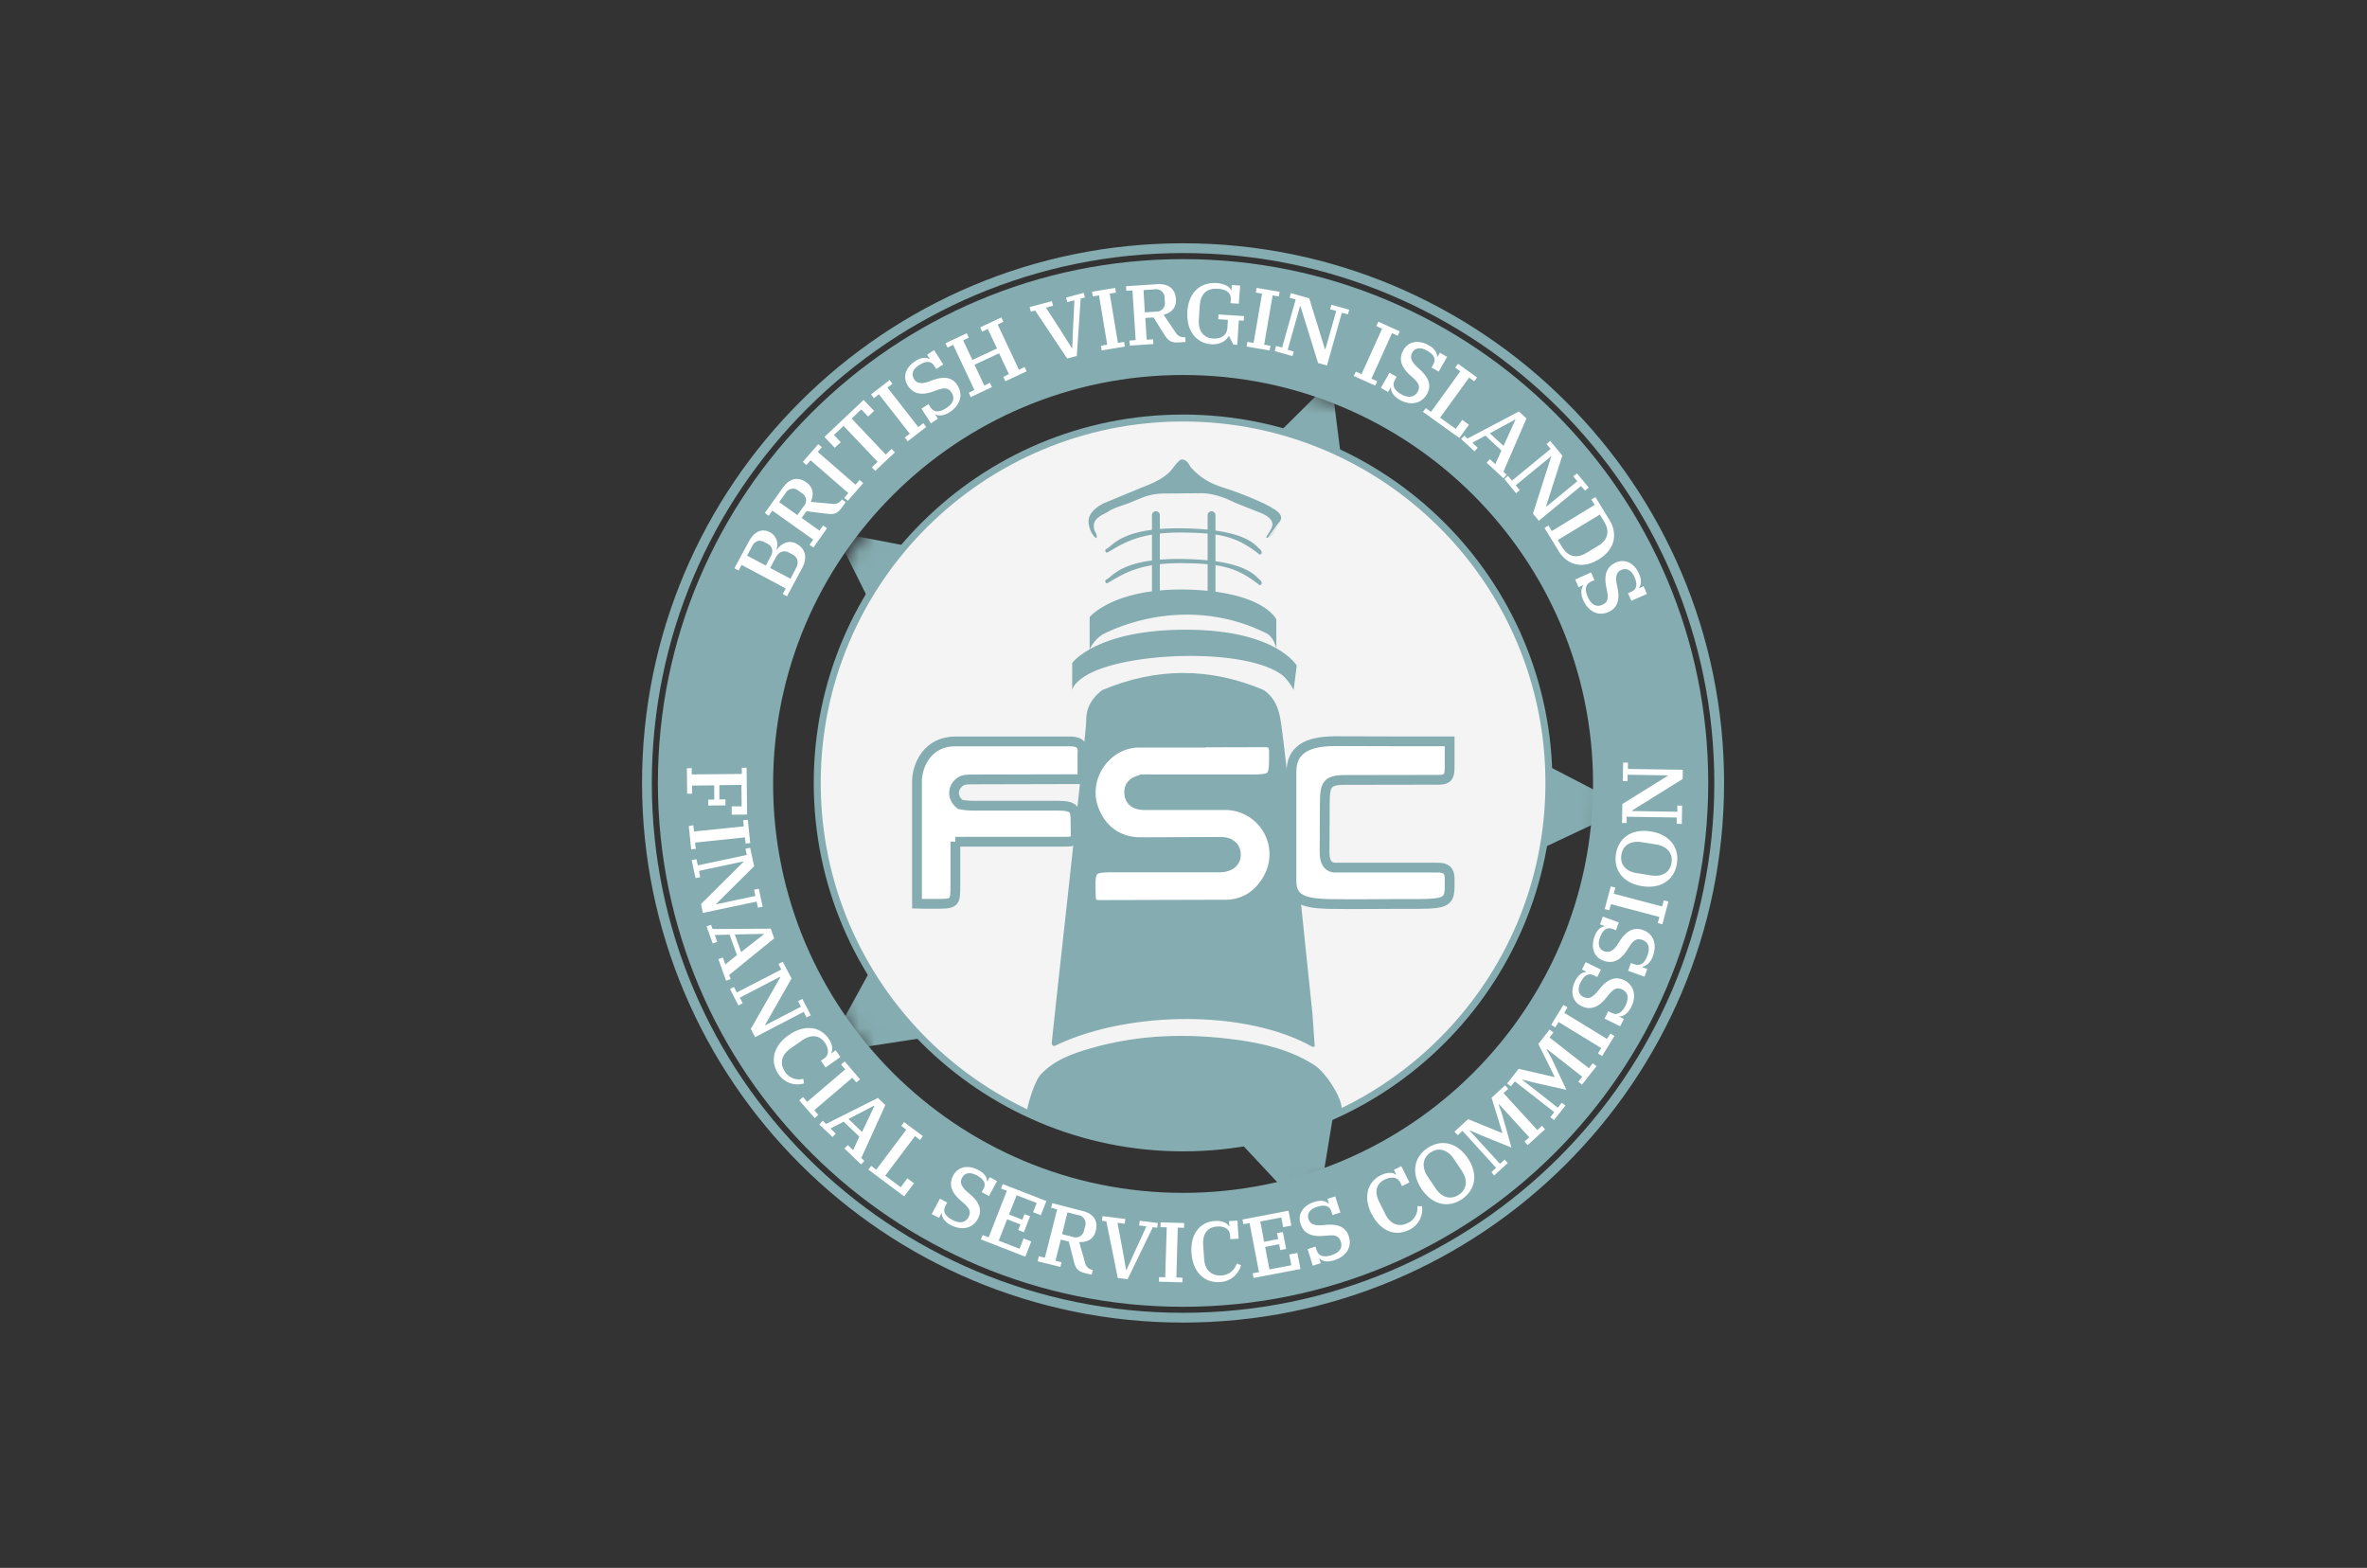 <svg xmlns="http://www.w3.org/2000/svg" xmlns:xlink="http://www.w3.org/1999/xlink" width="154" height="102"><rect width="100%" height="100%" fill="#333333" stroke="none"/><style><![CDATA[.B{fill:#fff}.C{fill:#85acb0}.D{stroke:#85acb0}.E{stroke-width:.636}]]></style>∏ <defs><path id="A" d="M.098 27.067C.098 41.997 12.16 54.1 27.04 54.1S53.98 41.997 53.98 27.067 41.918.033 27.04.033.098 12.137.098 27.067z"/><path id="B" d="M78.094 48.302l4.13-.01c.514-.01.662.153.662.664 0 1.747.02 1.747-1.764 1.747h-6.235a3.633 3.633 0 0 0-.466 0c-.538.07-.994.303-.952.91.038.545.45.77 1 .765h5.3a3.2 3.2 0 0 1 3.143 3.256 3.19 3.19 0 0 1-.448 1.572c-.602 1.025-1.506 1.636-2.734 1.647l-8.18.022c-.445 0-.566-.14-.578-.575-.053-1.87-.068-1.87 1.77-1.87h6.703c.523-.036.958-.285.962-.816 0-.57-.42-.848-1-.844l-5.22.02c-1.446-.013-2.507-.79-3.023-2.142-.764-2 .75-4.287 2.9-4.332h4.05v-.013z"/></defs><g fill="none" fill-rule="evenodd"><g transform="translate(50.4 24.4)"><mask id="C" class="B"><use xlink:href="#A"/></mask><path d="M55.544 28.144l-17.258 8.142-3.1 18.882-13.05-13.955L3.283 44.1l9.192-16.765L3.922 10.22l18.733 3.59L36.222.366l2.384 18.985z" mask="url(#C)" class="C"/><mask id="D" class="B"><use xlink:href="#C" href="#A"/></mask><path d="M49.47 8.79l-8.198 17.276 9.536 16.57L31.9 40.153 19.14 54.375l-3.5-18.813-17.42-7.78 16.75-9.144 1.993-19.03 13.842 13.16z" mask="url(#D)" class="C"/></g><path d="M76.973 26.97c13.27 0 24.03 10.73 24.03 23.966s-10.76 23.968-24.03 23.968-24.03-10.73-24.03-23.968S63.7 26.97 76.973 26.97" class="C"/><path fill="#f4f4f4" d="M100.548 50.936c0 12.987-10.555 23.515-23.575 23.515S53.397 63.923 53.397 50.936s10.555-23.514 23.576-23.514 23.575 10.528 23.575 23.514z"/><path d="M76.973 77.604C62.24 77.604 50.3 65.693 50.3 51s11.94-26.604 26.673-26.604S103.646 36.307 103.646 51 91.704 77.604 76.973 77.604m0-60.746c-18.87 0-34.17 15.257-34.17 34.078s15.3 34.08 34.17 34.08 34.168-15.258 34.168-34.08-15.298-34.078-34.168-34.078" class="C"/><path d="M76.973 16.145c19.264 0 34.88 15.577 34.88 34.79s-15.617 34.79-34.88 34.79S42.09 70.15 42.09 50.937s15.617-34.792 34.882-34.792z" class="D E"/><path d="M87.296 72.082c-.07-.842-1.094-2.342-1.757-2.773-1.54-.995-3.282-1.42-5.06-1.662-3.193-.436-6.38-.35-9.495.546-1.225.353-2.44.78-3.316 1.762-.322.363-.767 1.74-.833 2.216-.058.427 1.072.727 1.763 1.1l4 1.053c2.796.407 5.636.402 8.43-.014l3.934-1.042c.773-.363 2.374-.727 2.334-1.176M70.67 46.936c-.02-.892.365-1.52 1.034-2.036 3.5-1.48 7.02-1.5 10.53 0 .697.496.957 1.156 1.094 2.018.42 2.727 1.748 16.182 2.058 18.998l.153 2.157c-.058.014-.13.05-.144.034-4.33-2.443-11.863-2.33-16.524-.182-.212.1-.462.28-.436-.17.013-.315 2.25-20.26 2.235-20.82m-1.32-1.198v-.016" class="C"/><path d="M84.024 57.307v-7.1c0-1.397.973-1.98 2.8-1.988l3.725.01h3.766v1.7c0 .6-.126.816-.77.802l-6.062.01c-1.16 0-1.285.33-1.29 1.5l-.015 3.18c0 .46.088.946.618 1.024h6.725c.547-.01.8.182.795.728 0 1.382.104 1.636-2.082 1.636-2.005-.01-3.957.035-5.87 0-1.553-.06-2.34-.304-2.34-1.5" class="B"/><path d="M84.024 57.307v-7.1c0-1.397.973-1.98 2.8-1.988l3.725.01h3.766v1.7c0 .6-.126.816-.77.802l-6.062.01c-1.16 0-1.285.33-1.29 1.5l-.015 3.18c0 .46.088.946.618 1.024h6.725c.547-.01.8.182.795.728 0 1.382.104 1.636-2.082 1.636-2.005-.01-3.957.035-5.87 0-1.553-.06-2.34-.304-2.34-1.5z" class="D E"/><path d="M62.158 54.756v2.79c0 1.262 0 1.262-1.488 1.257-.337 0-.674 0-1.01-.01V50.86c0-1.107.712-2.627 2.497-2.627h7.38c.476 0 .968.074.888.762v1.694l-7.157.017c-.266 0-.614 0-.798.158-.515.363-.547 1.04 0 1.47.263.052.53.078.798.08h5.507c1.2 0 1.2.263 1.2 1.136l.01.786c0 .418-.316.423-.67.423H62.96c-.266.013-.49-.002-.802-.002" class="B"/><path d="M62.158 54.756v2.79c0 1.262 0 1.262-1.488 1.257-.337 0-.674 0-1.01-.01V50.86c0-1.107.712-2.627 2.497-2.627h7.38c.476 0 .968.074.888.762v1.694l-7.157.017c-.266 0-.614 0-.798.158-.515.363-.547 1.04 0 1.47.263.052.53.078.798.08h5.507c1.2 0 1.2.263 1.2 1.136l.01.786c0 .418-.316.423-.67.423H62.96c-.266.013-.49-.002-.802-.002z" class="D E"/><use xlink:href="#B" class="B"/><use xlink:href="#B" class="D E"/><g class="C"><path d="M69.758 44.907s.02-.403.816-.91c2.53-1.627 10.693-1.898 12.943 0 .547.575.647.9.647.9l.204-1.593s-1.318-2.337-7.226-2.337c-5.855 0-7.383 2.167-7.383 2.167l-.001 1.762z"/><path d="M70.893 42.25v-2.103s1.577-1.943 6.508-1.785c4.834.156 5.638 1.93 5.638 1.93v1.893s-.158-.74-.64-.983c-3.694-1.844-7.682-1.395-10.635.056a2.31 2.31 0 0 0-.87.991"/><path d="M75.205 33.262c.142 0 .256.115.256.256v5.04a.256.256 0 1 1-.512 0v-5.04c0-.14.115-.256.256-.256m3.62 0c.14 0 .256.115.256.256v5.04a.256.256 0 1 1-.512 0v-5.04c0-.14.114-.256.256-.256"/><path d="M81.987 35.742c-.302-.23-.85-1.302-4.987-1.37-3.86-.064-4.526 1.036-4.953 1.302-.086.054-.137.062-.137.136s.053.164.137.136c.995-.558 2.005-1.338 4.953-1.3 2.483.03 3.487.276 4.95 1.432a.131.131 0 0 0 .137-.136.29.29 0 0 0-.1-.198m-.001 1.993c-.302-.23-.85-1.302-4.987-1.37-3.86-.066-4.526 1.036-4.953 1.3-.086.055-.137.062-.137.137s.053.162.137.136c.995-.558 2.005-1.338 4.953-1.302 2.483.03 3.487.277 4.95 1.43a.13.13 0 0 0 .137-.136.287.287 0 0 0-.1-.196m-10.8-3.343c-.172-.698.658-.93.9-1.102.385-.256.95-.402 1.38-.57.85-.335 1.234-.573 2.147-.613l2.656-.022c1.094.077 1.8.5 2.153.648l1.406.558c.463.167 1.192.498.882 1.102-.182.363-.46.625-.244.587.304-.053.73-.895.857-1.17.162-.363-.356-.7-1.142-1.077a21.976 21.976 0 0 0-2.56-1.002c-.95-.3-1.53-.667-2.114-1.295-.122-.13-.24-.545-.623-.545-.16 0-.468.418-.56.545-.493.682-1.364 1.015-2.124 1.315l-2.42 1.002c-.435.234-.883.57-.952 1.058-.052.364.182 1.022.5 1.2.107-.198-.105-.416-.152-.607m11.298.587c.303-.17.73-.895.857-1.17"/></g><path d="M45.004 49.97v.412l3.26-.033v-.4h.312l.03 3.043-1 .01v-.545h.646l-.015-1.392-1.435.014v.926h.4v.39l-1.123.01v-.387h.39v-.925l-1.446.014v.533l-.317-.007-.018-1.647zm.106 3.717l.042.407 3.24-.334-.04-.4.3-.03.158 1.516-.3.033-.043-.4-3.24.337.042.408-.3.032-.156-1.516zm.202 2.21l.088.402 3.186-.678-.086-.402.305-.066.26 1.2-2.468 2.45v.027l2.552-.545-.086-.402.304-.064.25 1.17-.304.065-.086-.4-3.5.74-.118-.583 2.76-2.74v-.028l-2.893.615.08.407-.305.064-.25-1.17zm2.494 4.895l.412 1.147 1.48-1.158v-.026l-1.892.037zm-1.542-.626l.096.273 3.785-.022.226.63-2.93 2.378.1.273-.3.104-.504-1.404.293-.104.16.448.757-.606-.477-1.33-.966.02.16.45-.293.103-.4-1.11.294-.104zm1.487 4.038l.183.364 2.898-1.493-.182-.363.277-.144.572 1.09-1.722 3.016.012.026 2.32-1.206-.183-.363.277-.144.547 1.062-.275.143-.183-.363-3.164 1.645-.28-.53 1.924-3.377-.013-.026-2.623 1.364.182.364-.275.143-.547-1.063zm3.55 3.148c1.06-.744 2.06-.558 2.598.203.275.39.297.748.182.95l.017.022.27-.2.312.44-.97.68-.3-.44.223-.157c.295-.208.32-.606.03-1.018-.38-.546-.947-.522-1.5-.133l-.742.52c-.61.43-.7 1-.334 1.53a1.08 1.08 0 0 0 1.178.435l.042.302a1.49 1.49 0 0 1-1.652-.596c-.6-.866-.308-1.873.657-2.55m.937 4.03l.267.313 2.476-2.113-.268-.313.237-.202.994 1.16-.237.2-.267-.3-2.475 2.112.268.31-.237.202L52 71.584zm2.954 1.428l.883.845.805-1.695-.02-.02-1.668.87zm-1.662.125l.2.2 3.377-1.695.485.465-1.564 3.437.2.2-.217.223-1.08-1.032.218-.224.344.33.407-.88-1.023-.978-.857.45.345.33-.215.225-.855-.818.215-.232zm3.14 2.925l.33.246 1.954-2.6-.328-.248.182-.247 1.223.91-.182.25-.33-.247-1.934 2.574 1.006.75.434-.576.43.323-.64.85-2.33-1.743zm4.595 3.1l-.024-.013-.155.3-.476-.253.532-.998.476.25-.115.217c-.182.332-.05.65.442.91.52.276.873.167 1.06-.182.164-.31.09-.546-.285-.873l-.22-.2c-.57-.492-.822-1.008-.49-1.637.3-.564.948-.716 1.65-.344.392.208.558.5.547.713l.03.015.144-.27.476.253-.52.975-.476-.253.115-.215c.183-.334.042-.625-.443-.88s-.793-.13-.95.16-.06.566.345.924l.206.173c.562.5.784.998.478 1.57-.323.608-1 .8-1.776.405-.397-.208-.576-.5-.57-.746m2.663 1.4l.383.148 1.185-3.027-.383-.15.113-.288 2.844 1.105-.365.92-.503-.196.235-.598-1.302-.506-.5 1.255.866.336.14-.364.365.142-.405 1.04-.364-.142.142-.363-.866-.337-.547 1.39 1.353.526.262-.67.503.194-.388.993-2.897-1.127zm5.16-.06l.7.18a.547.547 0 0 0 .729-.42l.07-.268a.545.545 0 0 0-.45-.727l-.7-.182-.348 1.416zm-1.52 1.435l.4.1.802-3.15-.398-.1.075-.3 1.947.5c.75.182 1.052.642.884 1.304-.13.522-.534.753-1.077.727l.377 1.315c.04.246.228.442.472.494l.036.01-.076.3-.44-.1c-.47-.12-.605-.33-.702-.715l-.34-1.333-.522-.133-.348 1.377.4.1-.077.3-1.482-.363.07-.315zm4.4-2.27l-.286-.036.038-.3 1.486.183-.04.31-.474-.06.326 1.723.235 1.344h.027l.565-1.244.73-1.59-.474-.06.038-.307 1.18.147-.038.308-.288-.035-1.64 3.384-.642-.082zm3.43 3.63l.4.013.1-3.25-.41-.013.01-.31 1.53.042v.31l-.413-.01-.09 3.246.4.013-.01.3-1.527-.043zm2.11-1.552c-.088-1.3.592-2.048 1.523-2.1.478-.032.795.135.912.34h.03l-.025-.33.547-.036.08 1.178-.538.036-.018-.27c-.024-.364-.352-.6-.857-.555-.66.043-.94.536-.893 1.2l.06.9c.05.74.488 1.123 1.137 1.08.46-.024.856-.336.985-.78l.28.12a1.487 1.487 0 0 1-1.369 1.091c-1.07.07-1.773-.703-1.853-1.883m3.985 1.314l.404-.078-.612-3.193-.405.078-.06-.305 3-.573.182.97-.53.1-.12-.63-1.37.26.253 1.324.912-.182-.075-.382.383-.072.21 1.1-.383.072-.072-.38-.912.173.28 1.465 1.425-.27-.136-.7.53-.1.2 1.046-3.053.582zm4.35-.97h-.026l.1.313-.515.162-.342-1.078.514-.162.075.232c.113.364.43.493.96.326.562-.182.73-.504.613-.88-.106-.333-.328-.45-.822-.4l-.292.023c-.75.06-1.298-.122-1.51-.798-.193-.6.153-1.177.91-1.415.425-.135.742-.055.9.107l.03-.01-.09-.292.514-.16.332 1.052-.514.162-.073-.233c-.115-.363-.418-.467-.943-.3-.492.154-.65.47-.547.79s.365.438.903.402l.266-.026c.747-.055 1.265.142 1.458.762.208.656-.13 1.285-.957 1.545-.436.144-.778.06-.942-.11m3.384-2.89c-.58-1.156-.247-2.116.6-2.532.426-.213.785-.182.97-.04l.023-.012-.15-.297.484-.242.53 1.057-.483.242-.122-.244c-.16-.322-.547-.407-1.004-.182-.6.295-.66.857-.356 1.455l.407.81c.333.663.886.847 1.467.556a1.08 1.08 0 0 0 .607-1.09h.305a1.48 1.48 0 0 1-.837 1.54c-.95.48-1.902.03-2.43-1.02m5.855-2.82l-.527-.784c-.408-.608-.988-.754-1.505-.41s-.597.944-.196 1.557l.527.784c.41.61.988.754 1.506.41s.603-.942.195-1.557m-2.616 1.186c-.702-1.046-.492-2.08.385-2.668s1.918-.385 2.62.662.492 2.08-.385 2.668-1.916.383-2.62-.662m4.545-1.106l.302-.276-2.187-2.402-.305.278-.22-.225.895-.815 2.2.9.022-.02-.698-2.276.882-.804.2.23-.305.276 2.197 2.4.304-.277.2.23-1.13 1.027-.2-.23.305-.276-1.975-2.158-.02.018.233.667.6 2.14-1.97-.797-.73-.323-.02.02 1.975 2.158.304-.276.2.23-.886.807zm3.828-3.574l.255-.324-2.563-2-.255.322-.244-.19.75-.95 2.322.535.017-.02-1.063-2.133.74-.937.244.192-.255.323 2.56 2 .255-.322.245.19-.946 1.2-.24-.192.256-.322-2.304-1.808-.017.022.34.618.947 2.02-2.074-.464-.77-.202-.016.022 2.303 1.807.255-.322.244.182-.742.942zm3.1-4.143l.215-.348-2.778-1.698-.215.35-.266-.162.798-1.3.266.162-.208.354 2.778 1.698.216-.35.266.162-.8 1.3zm1.404-2.415l-.012.025.294.144-.24.483-1.017-.502.24-.483.22.11c.34.167.654.03.9-.466.263-.527.144-.876-.2-1.05-.315-.155-.546-.075-.867.31l-.182.223c-.476.584-.987.85-1.625.537-.574-.284-.745-.926-.393-1.637.196-.398.475-.57.698-.57l.016-.03-.275-.136.24-.482.993.487-.24.482-.22-.107c-.338-.167-.626-.026-.87.467-.228.464-.108.795.2.942s.568.045.912-.364l.166-.21c.478-.574.98-.8 1.562-.523.618.305.84.983.456 1.76-.2.4-.498.59-.734.6m1.485-3.22l-.01.027.308.1-.182.506-1.065-.385.183-.506.23.084c.364.127.654-.042.843-.562.2-.545.046-.887-.326-1.022-.328-.118-.558-.013-.828.404l-.158.242c-.41.63-.886.952-1.555.7-.6-.218-.842-.836-.57-1.58.15-.417.407-.618.63-.644l.01-.033-.286-.103.182-.506 1.04.38-.182.505-.23-.084c-.355-.13-.625.044-.813.56-.182.486-.02.802.293.9s.57-.02.87-.47l.14-.225c.412-.626.885-.9 1.495-.693.647.236.943.886.647 1.698-.158.426-.434.646-.667.68m.98-2.83l.106-.396-3.15-.833-.106.397-.3-.08.392-1.473.3.078-.105.398 3.15.833.106-.398.3.08-.39 1.474zm-.108-5.115l-.933-.146c-.73-.115-1.227.2-1.324.823s.278 1.078 1.003 1.19l.933.15c.73.114 1.227-.212 1.326-.824s-.28-1.068-1.007-1.193h.002zm-.91 2.716c-1.247-.2-1.865-1.053-1.7-2.095s1.02-1.662 2.264-1.465 1.865 1.052 1.7 2.094-1.02 1.662-2.264 1.466zm2.253-4.056v-.412l-3.258-.05v.408h-.3l.02-1.236 2.955-1.835v-.027l-2.613-.042v.41h-.31l.02-1.198h.312v.41l3.57.056-.01.6-3.302 2.056v.027l2.956.047v-.4h.312l-.02 1.196zM51.432 37.65l.364-.7c.2-.363.1-.7-.23-.875l-.224-.12c-.33-.182-.66-.077-.858.296l-.376.698 1.324.702zm-1.608-.857l.33-.617c.182-.34.095-.634-.215-.8l-.215-.114c-.3-.166-.604-.077-.786.267l-.332.616 1.218.648zm1.105 1.852l.195-.363-2.875-1.53-.193.364-.276-.148.937-1.73c.365-.7.896-.87 1.37-.615a.91.91 0 0 1 .427 1.133l.024.012c.235-.352.74-.687 1.276-.396.588.313.73.91.388 1.558l-1 1.864-.274-.148zm.95-5.135l.42-.588a.544.544 0 0 0-.126-.838l-.226-.16a.548.548 0 0 0-.835.154l-.42.587 1.187.844zm.79 1.93l.24-.335-2.655-1.885-.24.335-.253-.182 1.165-1.637c.448-.627.982-.745 1.54-.35.44.313.507.77.285 1.264l1.363.125a.608.608 0 0 0 .634-.256l.022-.03.254.18-.265.365c-.28.392-.526.44-.922.392l-1.367-.167-.312.436 1.158.826.238-.335.254.182-.886 1.253-.254-.182zm2.255-3.05l.272-.308-2.457-2.137-.27.31-.235-.205 1.004-1.156.235.203-.27.3 2.456 2.136.27-.31.235.205-1.004 1.15zm1.798-1.983l.38-.363-2.218-2.335-.627.59.445.467-.392.364-.67-.706 2.55-2.407.682.718-.392.364-.445-.467-.625.6 2.22 2.337.38-.364.213.226-1.276 1.2zm2.144-1.94l.324-.25-2.005-2.566-.326.253-.183-.246 1.207-.936.182.245-.324.25 2.005 2.566.325-.253.19.245-1.205.937zm1.996-1.517l-.022.014.182.276-.456.3-.612-.952.454-.3.13.205c.204.318.547.363 1.014.063.495-.316.574-.676.364-1.01-.182-.294-.434-.347-.91-.182l-.274.097c-.71.256-1.276.222-1.67-.377-.344-.545-.16-1.174.5-1.6.364-.24.7-.246.892-.13l.03-.018-.165-.26.454-.3.598.93-.454.3-.133-.205c-.204-.318-.523-.344-.986-.047s-.505.625-.324.91.463.33.977.153l.25-.095c.707-.247 1.257-.2 1.6.355.364.58.2 1.272-.52 1.74-.383.246-.735.26-.94.133m2.192-1.4l.364-.18-1.385-2.94-.365.18-.133-.28 1.384-.65.133.282-.365.182.6 1.272 1.6-.745-.6-1.273-.365.182-.133-.28 1.384-.65.133.283-.374.182 1.386 2.94.364-.182.133.282-1.383.647-.133-.28.364-.182-.64-1.355-1.6.744.64 1.355.365-.182.13.282-1.383.65zm4.317-5.348l-.28.074-.08-.3 1.446-.384.08.3-.463.122.952 1.474.73 1.157h.027l.055-1.362.086-1.75-.463.123-.08-.3 1.15-.305.08.3-.28.075-.252 3.732-.624.166zm4.28 2.288l.406-.066-.532-3.206-.405.066-.05-.306 1.507-.25.05.307-.406.068.533 3.205.404-.067.05.307-1.507.247zm2.856-2.17l.73-.047a.547.547 0 0 0 .57-.626l-.018-.276a.546.546 0 0 0-.65-.546l-.72.048.088 1.447zm-.997 1.835l.4-.028-.21-3.232-.4.025-.02-.3 2.005-.132c.77-.05 1.2.3 1.245.97.036.545-.275.88-.8 1.02l.765 1.132a.609.609 0 0 0 .602.327h.038l.02.31-.454.03c-.483.032-.678-.128-.9-.464l-.728-1.162-.538.034.093 1.417.412-.028.02.31-1.526.1-.033-.32zm3.757-1.855c.084-1.3.868-1.95 1.894-1.885.565.036.87.256.95.46h.03l.02-.332.546.034-.087 1.18-.538-.033.016-.254c.026-.395-.266-.646-.842-.684-.755-.047-1.132.364-1.18 1.115l-.057.896c-.047.727.308 1.187.923 1.226.555.036.91-.237.936-.695l.033-.52-.632-.042.02-.31 1.66.106-.02.3-.318-.02-.103 1.593-.25-.016-.287-.556h-.028c-.1.252-.52.57-1.1.534-1-.06-1.653-.87-1.575-2.11m3.9 1.953l.405.067.547-3.204-.405-.07.05-.305 1.5.253-.053.307-.405-.07-.547 3.206.407.067-.05.308-1.5-.255zm1.863.267l.396.1.882-3.128-.395-.11.083-.3 1.195.334 1.022 3.32h.027l.708-2.5-.396-.1.084-.3 1.156.325-.084.298-.396-.098-.966 3.427-.58-.16-1.148-3.7h-.027l-.8 2.84.395.11-.084.3-1.156-.324zm5.198 1.667l.364.17 1.34-2.962-.374-.17.128-.283 1.393.627-.128.284-.374-.17-1.34 2.962.374.17-.127.283-1.4-.627zm2.28 1.053l-.024-.013-.162.284-.47-.264.56-.985.468.265-.12.21c-.183.33-.068.65.417.924s.868.182 1.063-.153c.173-.304.106-.545-.26-.88l-.215-.196c-.556-.506-.797-1.03-.447-1.648.316-.554.967-.7 1.66-.3.388.218.546.505.533.727l.03.016.15-.265.47.265-.547.962-.47-.265.12-.213c.183-.33.06-.624-.42-.893-.45-.254-.8-.153-.953.138s-.077.562.32.933l.2.182c.547.507.757 1.018.438 1.584-.34.6-1.032.783-1.787.363-.395-.236-.567-.542-.554-.778m2.274 1.324l.333.24 1.907-2.637-.334-.24.182-.25 1.238.892-.182.25-.334-.24-1.888 2.605 1.017.728.424-.584.436.315-.625.863-2.37-1.703zm4.15 1.63l.9.827.774-1.7-.02-.017-1.652.9zm-1.657.156l.21.195 3.346-1.764.494.455-1.5 3.465.212.196-.21.228-1.094-1.01.212-.23.35.324.4-.887-1.045-.97-.847.465.352.323-.212.235-.87-.802.212-.222zm2.845 2.615l.26.316 2.518-2.064-.268-.32.24-.2.788.955-1.06 3.305.016.02 2.02-1.654-.262-.317.24-.198.764.926-.24.198-.263-.3-2.747 2.26-.38-.464 1.183-3.698-.018-.02-2.285 1.873.26.316-.24.198-.762-.925zm3.242 4.18l.275.45c.396.65.948.775 1.604.377l.73-.438c.654-.398.796-.946.4-1.595l-.275-.45-2.734 1.656zm-.6-.935l.214.35 2.784-1.7-.214-.352.265-.162.91 1.493c.547.9.38 1.913-.702 2.57s-2.06.347-2.608-.556l-.912-1.493.263-.162zm2.265 3.898l-.013-.025-.3.134-.22-.5 1.035-.464.22.5-.224.1c-.344.155-.44.484-.21 1 .24.536.587.667.948.505.32-.143.408-.378.31-.863l-.056-.286c-.148-.727-.03-1.298.618-1.6.583-.26 1.2.014 1.515.737.182.406.14.728 0 .9l.014.03.28-.124.22.5-1.014.445-.22-.49.222-.1c.347-.155.417-.466.193-.968-.213-.47-.546-.587-.85-.45s-.395.407-.296.94l.056.26c.143.727 0 1.272-.587 1.536-.63.282-1.296.02-1.65-.77-.186-.414-.148-.76.01-.945" class="B"/></g></svg>